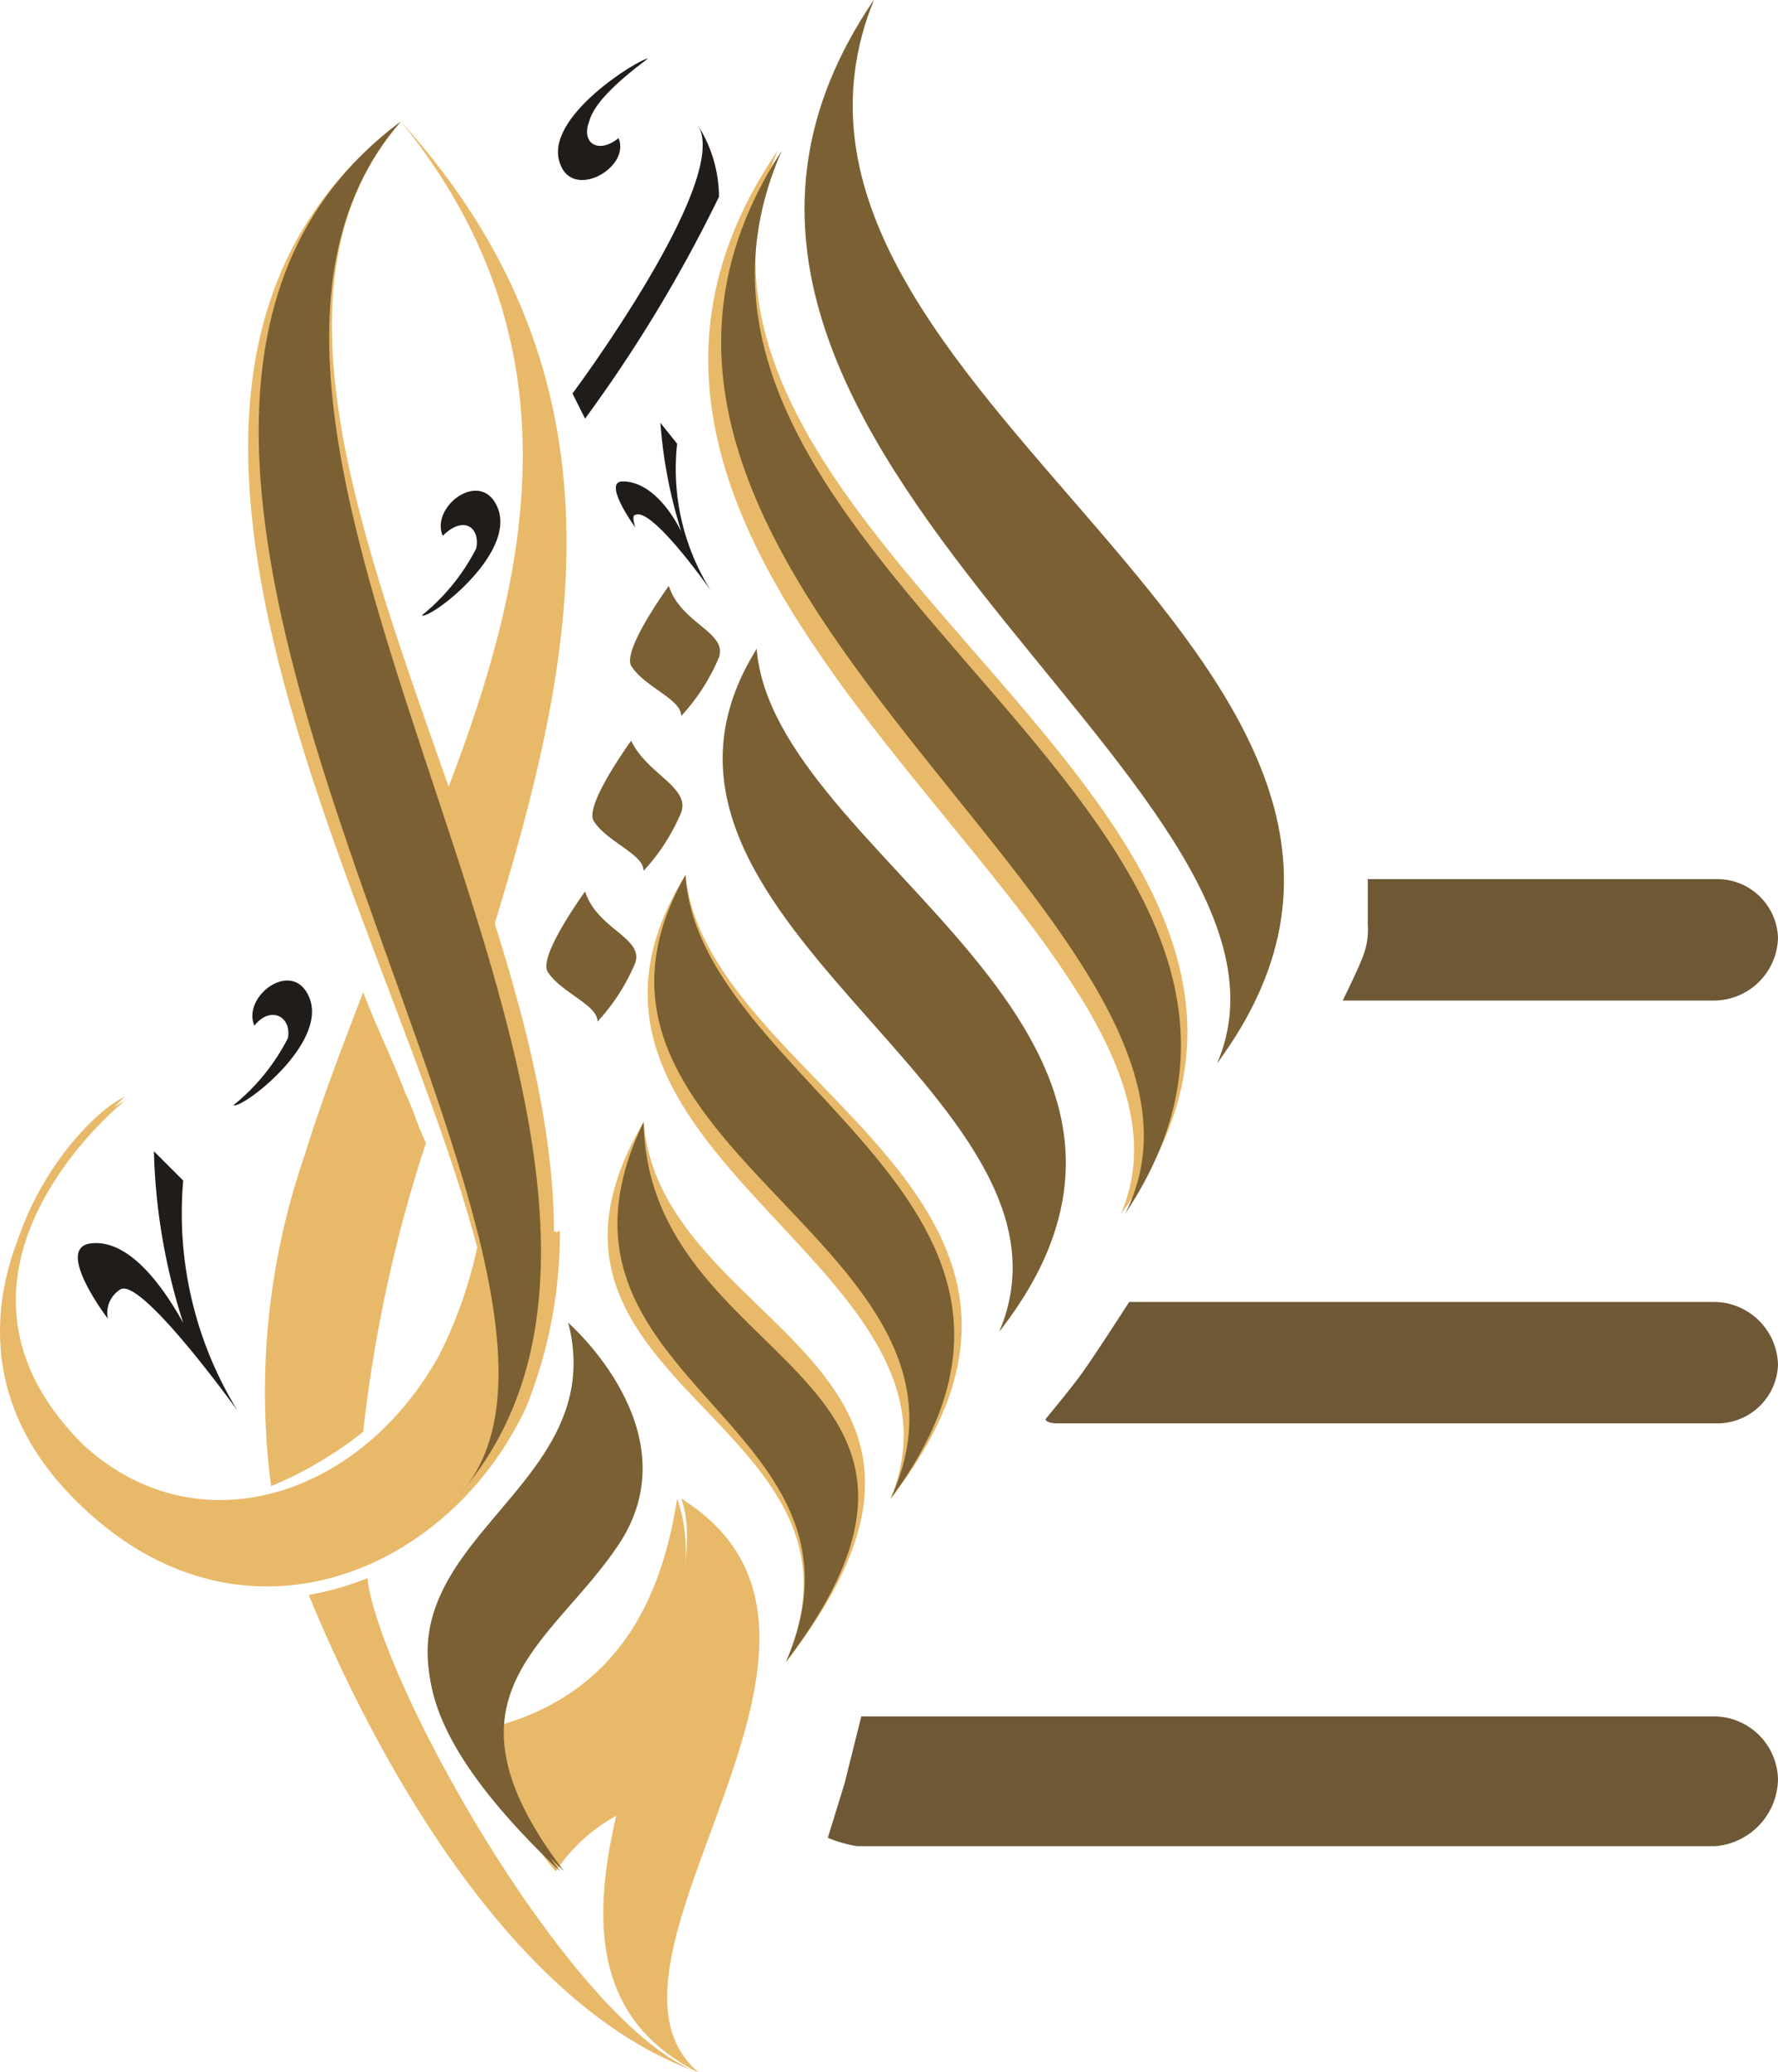 <svg xmlns="http://www.w3.org/2000/svg" xmlns:xlink="http://www.w3.org/1999/xlink" width="42.477" height="49.5" viewBox="0 0 42.477 49.5">
  <defs>
    <linearGradient id="linear-gradient" x1="11.667" y1="78.977" x2="12.666" y2="78.977" gradientUnits="objectBoundingBox">
      <stop offset="0" stop-color="#e8b969"/>
      <stop offset="0.522" stop-color="#af8843"/>
      <stop offset="1" stop-color="#7a6033"/>
    </linearGradient>
    <linearGradient id="linear-gradient-2" x1="12.618" y1="79.03" x2="13.103" y2="78.679" xlink:href="#linear-gradient"/>
    <linearGradient id="linear-gradient-3" x1="10.925" y1="73.467" x2="11.725" y2="72.867" gradientUnits="objectBoundingBox">
      <stop offset="0" stop-color="#e8b969"/>
      <stop offset="0.521" stop-color="#af8843"/>
      <stop offset="1" stop-color="#7a6033"/>
    </linearGradient>
    <linearGradient id="linear-gradient-4" x1="11.491" y1="73.3" x2="12.275" y2="72.737" xlink:href="#linear-gradient-3"/>
    <linearGradient id="linear-gradient-5" x1="14.062" y1="89.928" x2="15.065" y2="89.928" xlink:href="#linear-gradient-3"/>
    <linearGradient id="linear-gradient-6" x1="15.293" y1="90.084" x2="15.8" y2="89.712" xlink:href="#linear-gradient-3"/>
    <linearGradient id="linear-gradient-7" x1="19.068" y1="127.554" x2="20.079" y2="127.554" xlink:href="#linear-gradient-3"/>
    <linearGradient id="linear-gradient-8" x1="23.158" y1="82.687" x2="24.15" y2="82.687" xlink:href="#linear-gradient-3"/>
    <linearGradient id="linear-gradient-9" x1="28.103" y1="82.581" x2="28.644" y2="83.226" xlink:href="#linear-gradient-3"/>
    <linearGradient id="linear-gradient-10" x1="16.594" y1="87.742" x2="16.277" y2="86.966" xlink:href="#linear-gradient-3"/>
    <linearGradient id="linear-gradient-11" x1="17.842" y1="87.828" x2="17.636" y2="87.242" xlink:href="#linear-gradient-3"/>
    <linearGradient id="linear-gradient-12" x1="7.761" y1="48.155" x2="8.763" y2="48.155" xlink:href="#linear-gradient-3"/>
    <linearGradient id="linear-gradient-13" x1="8.021" y1="48.87" x2="8.826" y2="48.342" xlink:href="#linear-gradient-3"/>
    <linearGradient id="linear-gradient-14" x1="8.725" y1="48.62" x2="9.316" y2="48.268" xlink:href="#linear-gradient-3"/>
    <linearGradient id="linear-gradient-15" x1="8.551" y1="48.2" x2="9.144" y2="47.846" xlink:href="#linear-gradient-3"/>
    <linearGradient id="linear-gradient-16" x1="40.711" y1="388.513" x2="43.087" y2="384.903" xlink:href="#linear-gradient-3"/>
    <linearGradient id="linear-gradient-17" x1="45.392" y1="388.568" x2="45.677" y2="387.268" xlink:href="#linear-gradient-3"/>
    <linearGradient id="linear-gradient-18" x1="40.29" y1="384.964" x2="42.664" y2="381.352" xlink:href="#linear-gradient-3"/>
    <linearGradient id="linear-gradient-19" x1="44.946" y1="385.02" x2="45.232" y2="383.72" xlink:href="#linear-gradient-3"/>
    <linearGradient id="linear-gradient-20" x1="39.779" y1="381.464" x2="42.155" y2="377.855" xlink:href="#linear-gradient-3"/>
    <linearGradient id="linear-gradient-21" x1="44.356" y1="381.523" x2="44.642" y2="380.22" xlink:href="#linear-gradient-3"/>
    <linearGradient id="linear-gradient-22" x1="8.543" y1="95.598" x2="9.539" y2="95.598" xlink:href="#linear-gradient-3"/>
    <linearGradient id="linear-gradient-23" x1="20.277" y1="99.169" x2="21.256" y2="99.169" xlink:href="#linear-gradient-3"/>
    <linearGradient id="linear-gradient-24" x1="5.974" y1="99.642" x2="5.74" y2="101.395" xlink:href="#linear-gradient-3"/>
    <linearGradient id="linear-gradient-25" x1="5.843" y1="101.778" x2="6.553" y2="102.579" xlink:href="#linear-gradient-3"/>
    <linearGradient id="linear-gradient-26" x1="20.621" y1="63.652" x2="21.622" y2="63.652" xlink:href="#linear-gradient-3"/>
    <linearGradient id="linear-gradient-27" x1="14.728" y1="37.248" x2="16.668" y2="37.248" xlink:href="#linear-gradient-3"/>
    <linearGradient id="linear-gradient-28" x1="11.817" y1="37.464" x2="13.007" y2="36.819" xlink:href="#linear-gradient-3"/>
  </defs>
  <g id="بنر_علوي" transform="translate(-1.023 -1)">
    <g id="Group_132" data-name="Group 132">
      <path id="Path_170" data-name="Path 170" d="M22.3,36.8c2.3-5.6-9-8.3-4.9-14.9C17.9,26.9,27.9,29.6,22.3,36.8Z" fill="url(#linear-gradient)"/>
      <path id="Path_171" data-name="Path 171" d="M22.3,36.8c2.8-6.1-8.6-8.4-4.9-14.9C17.7,26.9,27.5,29.8,22.3,36.8Z" fill="url(#linear-gradient-2)"/>
      <path id="Path_172" data-name="Path 172" d="M24.9,32.8c2.4-5.7-9.8-9.9-5.8-16.3C19.5,21.5,30.5,25.6,24.9,32.8Z" fill="url(#linear-gradient-3)"/>
      <path id="Path_173" data-name="Path 173" d="M24.9,32.8c2.7-5.9-9.1-10.2-5.8-16.3C19.1,22.3,30.5,25.6,24.9,32.8Z" fill="url(#linear-gradient-4)"/>
      <path id="Path_174" data-name="Path 174" d="M19.8,40.7c2.5-5.8-7.1-6.6-3.4-12.9C16.8,32.8,25.4,33.5,19.8,40.7Z" fill="url(#linear-gradient-5)"/>
      <path id="Path_175" data-name="Path 175" d="M19.8,40.7c2.5-5.8-6.4-6.7-3.4-12.9C16.5,33.7,25.1,33.7,19.8,40.7Z" fill="url(#linear-gradient-6)"/>
      <path id="Path_176" data-name="Path 176" d="M13,42.5v-.3h0c3.1-.9,3.9-3.5,4.2-5.4.8,2.2-1,5-1.1,7.4-.1.1-.2.1-.4.2a4.107,4.107,0,0,0-1.4,1.3A5.32,5.32,0,0,1,13,42.5Z" fill="url(#linear-gradient-7)"/>
      <path id="Path_177" data-name="Path 177" d="M17.7,50.5c-3.1-2.7,4.9-10.4-.4-13.7C18.4,39.9,12.3,47.8,17.7,50.5Z" fill="url(#linear-gradient-8)"/>
      <path id="Path_178" data-name="Path 178" d="M17.7,50.5c-3.1-2.7,4.3-10.6-.4-13.7C19,39.9,12.8,48,17.7,50.5Z" fill="url(#linear-gradient-9)"/>
      <path id="Path_179" data-name="Path 179" d="M14.6,32.6s3,2.6,1.2,5.3c-1.6,2.4-4.5,3.6-1.3,7.8C6.5,38.2,15.9,37.7,14.6,32.6Z" fill="url(#linear-gradient-10)"/>
      <path id="Path_180" data-name="Path 180" d="M14.6,32.6s2.6,2.5.8,5.2c-1.6,2.4-4.1,3.7-1,7.9C6.5,38.2,16.2,38,14.6,32.6Z" fill="url(#linear-gradient-11)"/>
      <path id="Path_181" data-name="Path 181" d="M16.2,13.6s-.8-1.1-.3-1.1c.6,0,1.1.6,1.4,1.2a11.457,11.457,0,0,1-.5-2.6l.4.5a5.461,5.461,0,0,0,.8,3.5s-1.4-2-1.8-1.8C16.1,13.3,16.2,13.6,16.2,13.6Z" fill="#201c1a"/>
      <path id="Path_182" data-name="Path 182" d="M3.6,32.5s-1.3-1.7-.4-1.8,1.7,1,2.2,1.9a14.517,14.517,0,0,1-.7-4.1l.7.7a9,9,0,0,0,1.3,5.5s-2.3-3.2-2.8-2.9A.66.66,0,0,0,3.6,32.5Z" fill="#201c1a"/>
      <path id="Path_183" data-name="Path 183" d="M17.7,4c.8,1.3-3,6.4-3,6.4l.3.6a34.268,34.268,0,0,0,3.2-5.3A3.208,3.208,0,0,0,17.7,4Z" fill="#201c1a"/>
      <path id="Path_184" data-name="Path 184" d="M27.8,30c2.9-6.7-15.3-15-8.2-25.4C15.7,14.1,34.9,20.4,27.8,30Z" fill="url(#linear-gradient-12)"/>
      <path id="Path_185" data-name="Path 185" d="M30.1,26.4C33,19.7,14.8,11.4,21.9,1,18.1,10.4,37.2,16.8,30.1,26.4Z" fill="url(#linear-gradient-13)"/>
      <path id="Path_186" data-name="Path 186" d="M30.1,26.4C33.6,19.5,15.3,11.1,21.9,1,17.7,10.8,36.6,16.8,30.1,26.4Z" fill="url(#linear-gradient-14)"/>
      <path id="Path_187" data-name="Path 187" d="M27.9,30c3.5-6.9-14.8-15.3-8.2-25.4C15.4,14.4,34.3,20.4,27.9,30Z" fill="url(#linear-gradient-15)"/>
      <path id="Path_188" data-name="Path 188" d="M17,15s-1.1,1.5-.9,1.9c.3.5,1.2.8,1.2,1.2a4.769,4.769,0,0,0,.9-1.4C18.4,16.1,17.3,15.9,17,15Z" fill="url(#linear-gradient-16)"/>
      <path id="Path_189" data-name="Path 189" d="M17,15s-1,1.4-.8,1.8c.3.5,1.1.9,1.1,1.3a10.944,10.944,0,0,0,.8-1.4C18.2,16.1,17.3,15.9,17,15Z" fill="url(#linear-gradient-17)"/>
      <path id="Path_190" data-name="Path 190" d="M16.1,18.7s-1.1,1.5-.9,1.9c.3.5,1.2.8,1.2,1.2a4.769,4.769,0,0,0,.9-1.4C17.5,19.8,16.5,19.5,16.1,18.7Z" fill="url(#linear-gradient-18)"/>
      <path id="Path_191" data-name="Path 191" d="M16.1,18.7s-1,1.4-.8,1.8c.3.5,1.1.9,1.1,1.3a10.944,10.944,0,0,0,.8-1.4C17.3,19.8,16.5,19.5,16.1,18.7Z" fill="url(#linear-gradient-19)"/>
      <path id="Path_192" data-name="Path 192" d="M15,22.3s-1.1,1.5-.9,1.9c.3.5,1.2.8,1.2,1.2a4.769,4.769,0,0,0,.9-1.4C16.4,23.4,15.3,23.2,15,22.3Z" fill="url(#linear-gradient-20)"/>
      <path id="Path_193" data-name="Path 193" d="M15,22.3s-1,1.4-.8,1.8c.3.5,1.1.9,1.1,1.3a10.945,10.945,0,0,0,.8-1.4C16.2,23.4,15.3,23.2,15,22.3Z" fill="url(#linear-gradient-21)"/>
      <path id="Path_194" data-name="Path 194" d="M11.6,13.8c-.3-.7.9-1.6,1.3-.7.5,1.1-1.6,2.7-1.8,2.6a4.928,4.928,0,0,0,1.3-1.6C12.5,13.6,12.1,13.3,11.6,13.8Z" fill="#201c1a"/>
      <path id="Path_195" data-name="Path 195" d="M15.8,4.3c.3.7-1.1,1.5-1.4.6-.4-1.1,1.9-2.5,2.1-2.5-.8.6-1.3,1.1-1.4,1.5C14.9,4.4,15.3,4.7,15.8,4.3Z" fill="#201c1a"/>
      <path id="Path_196" data-name="Path 196" d="M7.1,25.5c-.3-.7.9-1.6,1.3-.7.5,1.1-1.6,2.7-1.8,2.6a4.928,4.928,0,0,0,1.3-1.6C8,25.3,7.5,25,7.1,25.5Z" fill="#201c1a"/>
      <path id="Path_197" data-name="Path 197" d="M8.4,39.1c.9,2.2,4.2,9.6,9.3,11.4-3-1.1-7.6-9.3-7.9-11.8A7.366,7.366,0,0,1,8.4,39.1Z" fill="url(#linear-gradient-22)"/>
      <path id="Path_198" data-name="Path 198" d="M9.7,35.2a34.1,34.1,0,0,1,1.5-6.9c-.2-.4-.3-.8-.5-1.2-.3-.8-.7-1.6-1-2.4-.5,1.3-1,2.6-1.4,3.9a17.314,17.314,0,0,0-.8,7.9A9.13,9.13,0,0,0,9.7,35.2Z" fill="url(#linear-gradient-23)"/>
      <path id="Path_199" data-name="Path 199" d="M13.3,30.6a1.884,1.884,0,0,1-.8-.2,10.6,10.6,0,0,1-1,3C9.6,36.8,5.7,38,3,35.5c-3.9-3.9.5-7.8,1-8.2-1.3.6-5.1,5.3-1.4,9.3,3.9,4.2,9.1,2.1,11-2a11.222,11.222,0,0,0,.8-4.2A2.344,2.344,0,0,1,13.3,30.6Z" fill="url(#linear-gradient-24)"/>
      <path id="Path_200" data-name="Path 200" d="M13.3,30.6a1.884,1.884,0,0,1-.8-.2,14.6,14.6,0,0,1-1,3.4c-1.9,3.4-5.9,4.5-8.6,1.9-3.9-3.9.6-8,1.1-8.5-1.3.6-4.9,5-1.3,9.1,3.9,4.2,8.8,2.1,10.8-1.7a11.222,11.222,0,0,0,.8-4.2A1.8,1.8,0,0,1,13.3,30.6Z" fill="url(#linear-gradient-25)"/>
      <path id="Path_201" data-name="Path 201" d="M11.7,19.9c.3.9.6,1.9.9,2.8.1.2.1.3.2.5,2-6.5,3.4-13.1-2.2-19.3C14.9,9.2,13.7,14.7,11.7,19.9Z" fill="url(#linear-gradient-26)"/>
      <path id="Path_202" data-name="Path 202" d="M12,36.7C16.9,31.3-.2,12.1,10.6,3.9,4,11.5,19.9,28.1,12,36.7Z" fill="url(#linear-gradient-27)"/>
      <path id="Path_203" data-name="Path 203" d="M12,36.7C16.9,31.3.4,11.5,10.6,3.9,4,11.5,19.1,28.5,12,36.7Z" fill="url(#linear-gradient-28)"/>
    </g>
    <g id="Group_135" data-name="Group 135">
      <g id="Group_133" data-name="Group 133">
        <path id="Path_204" data-name="Path 204" d="M42,35H26.3c-.3,0-.3-.1-.3-.1s.5-.6.8-1S28,32.1,28,32.1H42a1.538,1.538,0,0,1,1.5,1.5A1.453,1.453,0,0,1,42,35Z" fill="#6e5835"/>
      </g>
      <g id="Group_134" data-name="Group 134">
        <path id="Path_205" data-name="Path 205" d="M42,45.1H21.5a3.1,3.1,0,0,1-.7-.2l.4-1.3.2-.8.2-.8H42a1.538,1.538,0,0,1,1.5,1.5A1.63,1.63,0,0,1,42,45.1Z" fill="#6e5835"/>
      </g>
      <path id="Path_206" data-name="Path 206" d="M42,22H33.7v1.1a1.7,1.7,0,0,1-.1.7c-.1.3-.5,1.1-.5,1.1H42a1.538,1.538,0,0,0,1.5-1.5A1.453,1.453,0,0,0,42,22Z" fill="#6e5835"/>
    </g>
  </g>
</svg>
